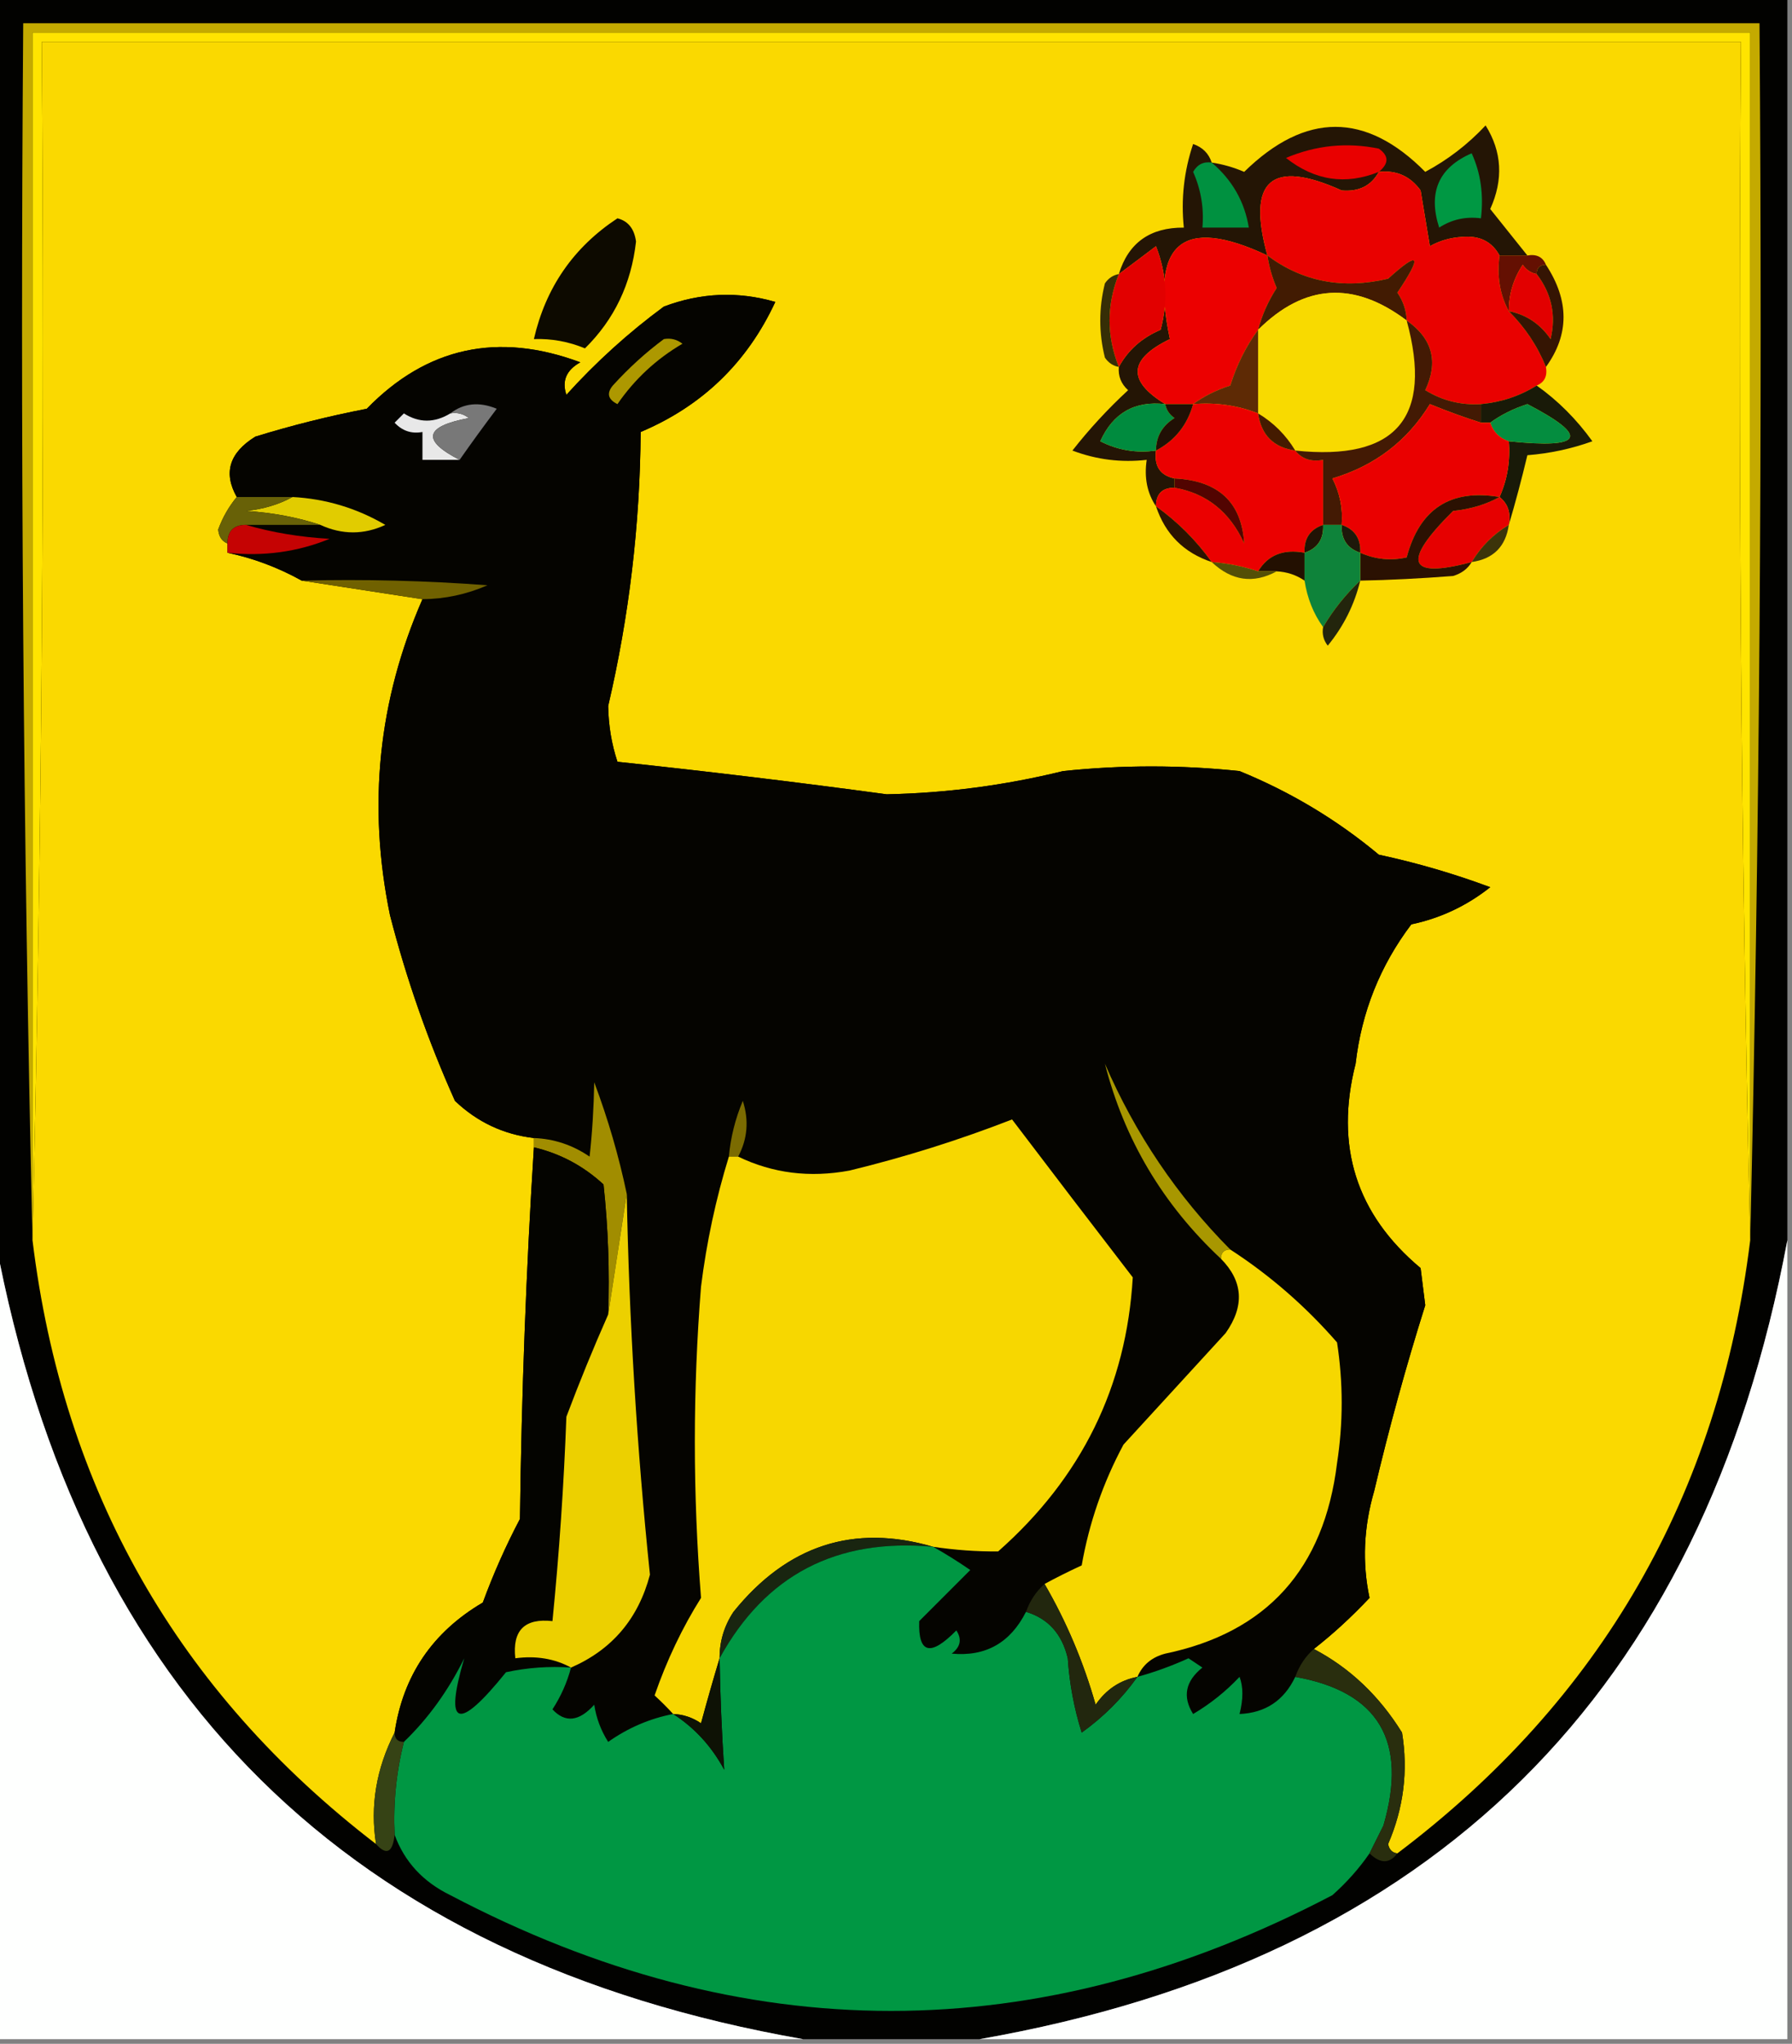 <?xml version="1.0" encoding="UTF-8"?>
<!DOCTYPE svg PUBLIC "-//W3C//DTD SVG 1.1//EN" "http://www.w3.org/Graphics/SVG/1.1/DTD/svg11.dtd">
<svg xmlns="http://www.w3.org/2000/svg" version="1.1" width="193px" height="220px" style="shape-rendering:geometricPrecision; text-rendering:geometricPrecision; image-rendering:optimizeQuality; fill-rule:evenodd; clip-rule:evenodd" xmlns:xlink="http://www.w3.org/1999/xlink">
<rect width="100%" height="100%" fill="#808080" stroke="none"/>
<g><path style="opacity:1" fill="#020200" d="M -0.5,-0.5 C 63.833,-0.5 128.167,-0.5 192.5,-0.5C 192.5,44.167 192.5,88.833 192.5,133.5C 183.387,182.279 154.387,210.946 105.5,219.5C 99.167,219.5 92.833,219.5 86.5,219.5C 37.613,210.946 8.613,182.279 -0.5,133.5C -0.5,88.833 -0.5,44.167 -0.5,-0.5 Z"/></g>
<g><path style="opacity:1" fill="#c4aa00" d="M 188.5,133.5 C 188.5,90.167 188.5,46.833 188.5,3.5C 126.833,3.5 65.167,3.5 3.5,3.5C 3.5,46.833 3.5,90.167 3.5,133.5C 2.501,90.003 2.168,46.337 2.5,2.5C 64.833,2.5 127.167,2.5 189.5,2.5C 189.832,46.337 189.499,90.003 188.5,133.5 Z"/></g>
<g><path style="opacity:1" fill="#ffe400" d="M 188.5,133.5 C 187.501,90.67 187.168,47.67 187.5,4.5C 126.5,4.5 65.5,4.5 4.5,4.5C 4.832,47.67 4.499,90.67 3.5,133.5C 3.5,90.167 3.5,46.833 3.5,3.5C 65.167,3.5 126.833,3.5 188.5,3.5C 188.5,46.833 188.5,90.167 188.5,133.5 Z"/></g>
<g><path style="opacity:1" fill="#fad900" d="M 188.5,133.5 C 185.122,160.931 172.455,182.931 150.5,199.5C 149.957,199.44 149.624,199.107 149.5,198.5C 151.171,194.636 151.671,190.636 151,186.5C 148.54,182.534 145.373,179.534 141.5,177.5C 143.525,175.925 145.525,174.092 147.5,172C 146.701,168.223 146.868,164.39 148,160.5C 149.606,153.696 151.439,147.03 153.5,140.5C 153.333,139.167 153.167,137.833 153,136.5C 146.071,130.71 143.737,123.376 146,114.5C 146.643,108.939 148.643,103.939 152,99.5C 155.137,98.839 157.97,97.505 160.5,95.5C 156.585,94.043 152.585,92.876 148.5,92C 143.997,88.245 138.997,85.245 133.5,83C 127.167,82.333 120.833,82.333 114.5,83C 108.262,84.534 101.928,85.367 95.5,85.5C 85.864,84.195 76.198,83.029 66.5,82C 65.869,80.094 65.536,78.094 65.5,76C 67.763,66.318 68.929,56.484 69,46.5C 75.637,43.696 80.47,39.029 83.5,32.5C 79.473,31.334 75.473,31.501 71.5,33C 67.701,35.797 64.201,38.964 61,42.5C 60.493,41.004 60.993,39.837 62.5,39C 53.633,35.698 45.966,37.365 39.5,44C 35.427,44.788 31.427,45.788 27.5,47C 24.698,48.731 24.031,50.898 25.5,53.5C 24.645,54.531 23.978,55.697 23.5,57C 23.57,57.765 23.903,58.265 24.5,58.5C 24.5,58.833 24.5,59.167 24.5,59.5C 27.272,60.082 29.939,61.082 32.5,62.5C 36.833,63.167 41.167,63.833 45.5,64.5C 40.735,75.376 39.569,86.709 42,98.5C 43.76,105.356 46.093,112.022 49,118.5C 51.397,120.782 54.231,122.116 57.5,122.5C 57.5,122.833 57.5,123.167 57.5,123.5C 56.669,136.66 56.169,149.994 56,163.5C 54.48,166.382 53.147,169.382 52,172.5C 46.577,175.691 43.41,180.358 42.5,186.5C 40.517,190.395 39.851,194.395 40.5,198.5C 19.118,182.079 6.785,160.412 3.5,133.5C 4.499,90.67 4.832,47.67 4.5,4.5C 65.5,4.5 126.5,4.5 187.5,4.5C 187.168,47.67 187.501,90.67 188.5,133.5 Z"/></g>
<g><path style="opacity:1" fill="#241505" d="M 164.5,27.5 C 163.5,27.5 162.5,27.5 161.5,27.5C 160.688,26.007 159.355,25.34 157.5,25.5C 156.228,25.57 155.062,25.903 154,26.5C 153.667,24.5 153.333,22.5 153,20.5C 151.89,18.963 150.39,18.297 148.5,18.5C 147.688,19.993 146.355,20.66 144.5,20.5C 136.92,17.078 134.253,19.411 136.5,27.5C 127.307,23.174 123.807,26.174 126,36.5C 121.547,38.655 121.38,40.988 125.5,43.5C 122.208,43.12 119.875,44.453 118.5,47.5C 120.396,48.466 122.396,48.799 124.5,48.5C 124.285,50.179 124.952,51.179 126.5,51.5C 126.5,51.833 126.5,52.167 126.5,52.5C 125.167,52.5 124.5,53.167 124.5,54.5C 123.549,53.081 123.216,51.415 123.5,49.5C 120.753,49.813 118.086,49.48 115.5,48.5C 117.316,46.183 119.316,44.017 121.5,42C 120.748,41.329 120.414,40.496 120.5,39.5C 121.481,37.691 122.981,36.357 125,35.5C 125.821,32.446 125.655,29.446 124.5,26.5C 123.148,27.524 121.815,28.524 120.5,29.5C 121.527,26.142 123.86,24.475 127.5,24.5C 127.183,21.428 127.516,18.428 128.5,15.5C 129.522,15.855 130.189,16.522 130.5,17.5C 131.695,17.677 132.862,18.011 134,18.5C 140.601,12.041 147.101,12.041 153.5,18.5C 155.937,17.197 158.104,15.53 160,13.5C 161.767,16.33 161.933,19.33 160.5,22.5C 161.823,24.165 163.156,25.832 164.5,27.5 Z"/></g>
<g><path style="opacity:1" fill="#e90000" d="M 148.5,18.5 C 144.931,19.946 141.597,19.446 138.5,17C 141.738,15.632 145.072,15.299 148.5,16C 149.598,16.77 149.598,17.603 148.5,18.5 Z"/></g>
<g><path style="opacity:1" fill="#009843" d="M 158.5,16.5 C 159.468,18.607 159.802,20.941 159.5,23.5C 157.856,23.287 156.356,23.62 155,24.5C 153.78,20.707 154.947,18.04 158.5,16.5 Z"/></g>
<g><path style="opacity:1" fill="#009140" d="M 130.5,17.5 C 132.705,19.363 134.039,21.697 134.5,24.5C 132.833,24.5 131.167,24.5 129.5,24.5C 129.682,22.409 129.348,20.409 128.5,18.5C 128.957,17.703 129.624,17.369 130.5,17.5 Z"/></g>
<g><path style="opacity:1" fill="#0d0a00" d="M 66.5,23.5 C 67.649,23.791 68.316,24.624 68.5,26C 67.991,30.559 66.157,34.392 63,37.5C 61.234,36.767 59.401,36.433 57.5,36.5C 58.774,30.947 61.774,26.613 66.5,23.5 Z"/></g>
<g><path style="opacity:1" fill="#ec0000" d="M 136.5,27.5 C 136.678,28.695 137.011,29.861 137.5,31C 136.586,32.406 135.92,33.906 135.5,35.5C 134.208,37.255 133.208,39.255 132.5,41.5C 130.974,41.994 129.641,42.661 128.5,43.5C 127.5,43.5 126.5,43.5 125.5,43.5C 121.38,40.988 121.547,38.655 126,36.5C 123.807,26.174 127.307,23.174 136.5,27.5 Z"/></g>
<g><path style="opacity:1" fill="#e90100" d="M 148.5,18.5 C 150.39,18.297 151.89,18.963 153,20.5C 153.333,22.5 153.667,24.5 154,26.5C 155.062,25.903 156.228,25.57 157.5,25.5C 159.355,25.34 160.688,26.007 161.5,27.5C 161.205,29.735 161.539,31.735 162.5,33.5C 164.252,35.246 165.585,37.246 166.5,39.5C 166.672,40.492 166.338,41.158 165.5,41.5C 163.685,42.63 161.685,43.296 159.5,43.5C 157.345,43.628 155.345,43.128 153.5,42C 154.943,38.939 154.276,36.439 151.5,34.5C 151.461,33.417 151.127,32.417 150.5,31.5C 153.227,27.431 152.893,26.931 149.5,30C 144.614,31.159 140.281,30.326 136.5,27.5C 134.253,19.411 136.92,17.078 144.5,20.5C 146.355,20.66 147.688,19.993 148.5,18.5 Z"/></g>
<g><path style="opacity:1" fill="#641002" d="M 161.5,27.5 C 162.5,27.5 163.5,27.5 164.5,27.5C 165.492,27.328 166.158,27.662 166.5,28.5C 165.833,28.5 165.5,28.833 165.5,29.5C 164.883,29.389 164.383,29.056 164,28.5C 162.991,30.025 162.491,31.692 162.5,33.5C 161.539,31.735 161.205,29.735 161.5,27.5 Z"/></g>
<g><path style="opacity:1" fill="#e20000" d="M 120.5,39.5 C 119.167,36.167 119.167,32.833 120.5,29.5C 121.815,28.524 123.148,27.524 124.5,26.5C 125.655,29.446 125.821,32.446 125,35.5C 122.981,36.357 121.481,37.691 120.5,39.5 Z"/></g>
<g><path style="opacity:1" fill="#421b02" d="M 136.5,27.5 C 140.281,30.326 144.614,31.159 149.5,30C 152.893,26.931 153.227,27.431 150.5,31.5C 151.127,32.417 151.461,33.417 151.5,34.5C 145.818,30.213 140.485,30.546 135.5,35.5C 135.92,33.906 136.586,32.406 137.5,31C 137.011,29.861 136.678,28.695 136.5,27.5 Z"/></g>
<g><path style="opacity:1" fill="#050400" d="M 141.5,177.5 C 140.599,178.29 139.932,179.29 139.5,180.5C 138.292,183.044 136.292,184.378 133.5,184.5C 133.906,182.891 133.906,181.557 133.5,180.5C 132.016,182.074 130.349,183.407 128.5,184.5C 127.334,182.635 127.667,180.968 129.5,179.5C 129,179.167 128.5,178.833 128,178.5C 126.2,179.32 124.366,179.986 122.5,180.5C 123.058,179.21 124.058,178.377 125.5,178C 136.439,175.718 142.606,168.885 144,157.5C 144.667,153.167 144.667,148.833 144,144.5C 140.616,140.613 136.782,137.28 132.5,134.5C 126.772,128.726 122.272,122.06 119,114.5C 121.089,122.668 125.255,129.668 131.5,135.5C 133.891,137.921 134.058,140.588 132,143.5C 128.333,147.5 124.667,151.5 121,155.5C 118.801,159.598 117.301,163.931 116.5,168.5C 115.051,169.172 113.718,169.839 112.5,170.5C 111.599,171.29 110.932,172.29 110.5,173.5C 108.811,176.842 106.145,178.342 102.5,178C 103.451,177.282 103.617,176.449 103,175.5C 100.214,178.345 98.88,178.011 99,174.5C 100.833,172.667 102.667,170.833 104.5,169C 103.142,168.066 101.808,167.232 100.5,166.5C 102.869,166.851 105.203,167.018 107.5,167C 116.488,159.066 121.321,149.233 122,137.5C 117.59,131.774 113.257,126.108 109,120.5C 103.295,122.718 97.462,124.552 91.5,126C 87.219,126.798 83.219,126.298 79.5,124.5C 80.511,122.598 80.678,120.598 80,118.5C 79.187,120.436 78.687,122.436 78.5,124.5C 77.097,129.051 76.097,133.718 75.5,138.5C 74.613,149.595 74.613,160.762 75.5,172C 73.477,175.218 71.81,178.718 70.5,182.5C 71.243,183.182 71.909,183.849 72.5,184.5C 69.995,184.98 67.662,185.98 65.5,187.5C 64.719,186.271 64.219,184.938 64,183.5C 62.373,185.312 60.873,185.479 59.5,184C 60.414,182.594 61.081,181.094 61.5,179.5C 65.912,177.582 68.746,174.249 70,169.5C 68.593,155.924 67.759,142.258 67.5,128.5C 66.644,124.429 65.477,120.429 64,116.5C 63.949,119.277 63.782,121.943 63.5,124.5C 61.677,123.253 59.677,122.586 57.5,122.5C 54.231,122.116 51.397,120.782 49,118.5C 46.093,112.022 43.76,105.356 42,98.5C 39.569,86.709 40.735,75.376 45.5,64.5C 47.927,64.477 50.26,63.977 52.5,63C 45.842,62.5 39.175,62.334 32.5,62.5C 29.939,61.082 27.272,60.082 24.5,59.5C 28.375,59.916 32.042,59.416 35.5,58C 32.305,57.819 29.305,57.319 26.5,56.5C 29.167,56.5 31.833,56.5 34.5,56.5C 36.855,57.575 39.189,57.575 41.5,56.5C 38.407,54.691 35.074,53.691 31.5,53.5C 29.5,53.5 27.5,53.5 25.5,53.5C 24.031,50.898 24.698,48.731 27.5,47C 31.427,45.788 35.427,44.788 39.5,44C 45.966,37.365 53.633,35.698 62.5,39C 60.993,39.837 60.493,41.004 61,42.5C 64.201,38.964 67.701,35.797 71.5,33C 75.473,31.501 79.473,31.334 83.5,32.5C 80.47,39.029 75.637,43.696 69,46.5C 68.929,56.484 67.763,66.318 65.5,76C 65.536,78.094 65.869,80.094 66.5,82C 76.198,83.029 85.864,84.195 95.5,85.5C 101.928,85.367 108.262,84.534 114.5,83C 120.833,82.333 127.167,82.333 133.5,83C 138.997,85.245 143.997,88.245 148.5,92C 152.585,92.876 156.585,94.043 160.5,95.5C 157.97,97.505 155.137,98.839 152,99.5C 148.643,103.939 146.643,108.939 146,114.5C 143.737,123.376 146.071,130.71 153,136.5C 153.167,137.833 153.333,139.167 153.5,140.5C 151.439,147.03 149.606,153.696 148,160.5C 146.868,164.39 146.701,168.223 147.5,172C 145.525,174.092 143.525,175.925 141.5,177.5 Z"/></g>
<g><path style="opacity:1" fill="#362e06" d="M 120.5,29.5 C 119.167,32.833 119.167,36.167 120.5,39.5C 119.883,39.389 119.383,39.056 119,38.5C 118.333,35.833 118.333,33.167 119,30.5C 119.383,29.944 119.883,29.611 120.5,29.5 Z"/></g>
<g><path style="opacity:1" fill="#f8da00" d="M 151.5,34.5 C 154.362,44.975 150.362,49.641 139.5,48.5C 138.5,46.833 137.167,45.5 135.5,44.5C 135.5,41.5 135.5,38.5 135.5,35.5C 140.485,30.546 145.818,30.213 151.5,34.5 Z"/></g>
<g><path style="opacity:1" fill="#e20000" d="M 165.5,29.5 C 167.109,31.602 167.609,33.935 167,36.5C 165.871,34.859 164.371,33.859 162.5,33.5C 162.491,31.692 162.991,30.025 164,28.5C 164.383,29.056 164.883,29.389 165.5,29.5 Z"/></g>
<g><path style="opacity:1" fill="#351503" d="M 166.5,28.5 C 169.024,32.346 169.024,36.013 166.5,39.5C 165.585,37.246 164.252,35.246 162.5,33.5C 164.371,33.859 165.871,34.859 167,36.5C 167.609,33.935 167.109,31.602 165.5,29.5C 165.5,28.833 165.833,28.5 166.5,28.5 Z"/></g>
<g><path style="opacity:1" fill="#ad9800" d="M 71.5,36.5 C 72.239,36.369 72.906,36.536 73.5,37C 70.689,38.644 68.356,40.81 66.5,43.5C 65.479,42.998 65.312,42.332 66,41.5C 67.73,39.598 69.563,37.931 71.5,36.5 Z"/></g>
<g><path style="opacity:1" fill="#5e2a05" d="M 135.5,35.5 C 135.5,38.5 135.5,41.5 135.5,44.5C 133.283,43.631 130.95,43.298 128.5,43.5C 129.641,42.661 130.974,41.994 132.5,41.5C 133.208,39.255 134.208,37.255 135.5,35.5 Z"/></g>
<g><path style="opacity:1" fill="#eb0000" d="M 128.5,43.5 C 130.95,43.298 133.283,43.631 135.5,44.5C 135.833,46.833 137.167,48.167 139.5,48.5C 140.209,49.404 141.209,49.737 142.5,49.5C 142.5,51.833 142.5,54.167 142.5,56.5C 141.094,56.973 140.427,57.973 140.5,59.5C 138.219,59.077 136.552,59.744 135.5,61.5C 133.883,60.962 132.216,60.629 130.5,60.5C 128.833,58.167 126.833,56.167 124.5,54.5C 124.5,53.167 125.167,52.5 126.5,52.5C 129.958,53.108 132.458,55.108 134,58.5C 133.731,54.07 131.231,51.736 126.5,51.5C 124.952,51.179 124.285,50.179 124.5,48.5C 126.543,47.421 127.876,45.754 128.5,43.5 Z"/></g>
<g><path style="opacity:1" fill="#431a04" d="M 151.5,34.5 C 154.276,36.439 154.943,38.939 153.5,42C 155.345,43.128 157.345,43.628 159.5,43.5C 159.5,44.167 159.5,44.833 159.5,45.5C 157.648,44.911 155.815,44.244 154,43.5C 151.557,47.48 148.057,50.147 143.5,51.5C 144.309,53.071 144.643,54.738 144.5,56.5C 143.833,56.5 143.167,56.5 142.5,56.5C 142.5,54.167 142.5,51.833 142.5,49.5C 141.209,49.737 140.209,49.404 139.5,48.5C 150.362,49.641 154.362,44.975 151.5,34.5 Z"/></g>
<g><path style="opacity:1" fill="#191a08" d="M 165.5,41.5 C 167.785,43.118 169.785,45.118 171.5,47.5C 169.234,48.314 166.9,48.814 164.5,49C 163.877,51.607 163.21,54.107 162.5,56.5C 162.737,55.209 162.404,54.209 161.5,53.5C 162.341,51.621 162.675,49.621 162.5,47.5C 170.569,48.335 171.235,47.001 164.5,43.5C 162.974,43.994 161.641,44.661 160.5,45.5C 160.167,45.5 159.833,45.5 159.5,45.5C 159.5,44.833 159.5,44.167 159.5,43.5C 161.685,43.296 163.685,42.63 165.5,41.5 Z"/></g>
<g><path style="opacity:1" fill="#e8e8e8" d="M 48.5,44.5 C 49.239,44.369 49.906,44.536 50.5,45C 45.714,45.896 45.381,47.396 49.5,49.5C 48.167,49.5 46.833,49.5 45.5,49.5C 45.5,48.5 45.5,47.5 45.5,46.5C 44.325,46.719 43.325,46.386 42.5,45.5C 42.833,45.167 43.167,44.833 43.5,44.5C 45.128,45.535 46.795,45.535 48.5,44.5 Z"/></g>
<g><path style="opacity:1" fill="#048d3f" d="M 162.5,47.5 C 161.5,47.167 160.833,46.5 160.5,45.5C 161.641,44.661 162.974,43.994 164.5,43.5C 171.235,47.001 170.569,48.335 162.5,47.5 Z"/></g>
<g><path style="opacity:1" fill="#787878" d="M 48.5,44.5 C 49.946,43.387 51.613,43.22 53.5,44C 52.1,45.856 50.767,47.689 49.5,49.5C 45.381,47.396 45.714,45.896 50.5,45C 49.906,44.536 49.239,44.369 48.5,44.5 Z"/></g>
<g><path style="opacity:1" fill="#441b00" d="M 135.5,44.5 C 137.167,45.5 138.5,46.833 139.5,48.5C 137.167,48.167 135.833,46.833 135.5,44.5 Z"/></g>
<g><path style="opacity:1" fill="#ea0000" d="M 159.5,45.5 C 159.833,45.5 160.167,45.5 160.5,45.5C 160.833,46.5 161.5,47.167 162.5,47.5C 162.675,49.621 162.341,51.621 161.5,53.5C 156.219,52.607 152.886,54.774 151.5,60C 149.803,60.385 148.137,60.218 146.5,59.5C 146.573,57.973 145.906,56.973 144.5,56.5C 144.643,54.738 144.309,53.071 143.5,51.5C 148.057,50.147 151.557,47.48 154,43.5C 155.815,44.244 157.648,44.911 159.5,45.5 Z"/></g>
<g><path style="opacity:1" fill="#008b3e" d="M 125.5,43.5 C 125.611,44.117 125.944,44.617 126.5,45C 125.177,45.816 124.511,46.983 124.5,48.5C 122.396,48.799 120.396,48.466 118.5,47.5C 119.875,44.453 122.208,43.12 125.5,43.5 Z"/></g>
<g><path style="opacity:1" fill="#211005" d="M 125.5,43.5 C 126.5,43.5 127.5,43.5 128.5,43.5C 127.876,45.754 126.543,47.421 124.5,48.5C 124.511,46.983 125.177,45.816 126.5,45C 125.944,44.617 125.611,44.117 125.5,43.5 Z"/></g>
<g><path style="opacity:1" fill="#520401" d="M 126.5,51.5 C 131.231,51.736 133.731,54.07 134,58.5C 132.458,55.108 129.958,53.108 126.5,52.5C 126.5,52.167 126.5,51.833 126.5,51.5 Z"/></g>
<g><path style="opacity:1" fill="#e1cc00" d="M 31.5,53.5 C 35.074,53.691 38.407,54.691 41.5,56.5C 39.189,57.575 36.855,57.575 34.5,56.5C 32.031,55.683 29.365,55.183 26.5,55C 28.382,54.802 30.048,54.302 31.5,53.5 Z"/></g>
<g><path style="opacity:1" fill="#686107" d="M 25.5,53.5 C 27.5,53.5 29.5,53.5 31.5,53.5C 30.048,54.302 28.382,54.802 26.5,55C 29.365,55.183 32.031,55.683 34.5,56.5C 31.833,56.5 29.167,56.5 26.5,56.5C 25.167,56.5 24.5,57.167 24.5,58.5C 23.903,58.265 23.57,57.765 23.5,57C 23.978,55.697 24.645,54.531 25.5,53.5 Z"/></g>
<g><path style="opacity:1" fill="#2b1300" d="M 124.5,54.5 C 126.833,56.167 128.833,58.167 130.5,60.5C 127.5,59.5 125.5,57.5 124.5,54.5 Z"/></g>
<g><path style="opacity:1" fill="#e60000" d="M 161.5,53.5 C 162.404,54.209 162.737,55.209 162.5,56.5C 160.833,57.5 159.5,58.833 158.5,60.5C 151.596,62.35 150.929,60.516 156.5,55C 158.382,54.802 160.048,54.302 161.5,53.5 Z"/></g>
<g><path style="opacity:1" fill="#c50303" d="M 26.5,56.5 C 29.305,57.319 32.305,57.819 35.5,58C 32.042,59.416 28.375,59.916 24.5,59.5C 24.5,59.167 24.5,58.833 24.5,58.5C 24.5,57.167 25.167,56.5 26.5,56.5 Z"/></g>
<g><path style="opacity:1" fill="#211305" d="M 142.5,56.5 C 142.573,58.027 141.906,59.027 140.5,59.5C 140.427,57.973 141.094,56.973 142.5,56.5 Z"/></g>
<g><path style="opacity:1" fill="#1e180a" d="M 144.5,56.5 C 145.906,56.973 146.573,57.973 146.5,59.5C 145.094,59.027 144.427,58.027 144.5,56.5 Z"/></g>
<g><path style="opacity:1" fill="#3c340a" d="M 162.5,56.5 C 162.167,58.833 160.833,60.167 158.5,60.5C 159.5,58.833 160.833,57.5 162.5,56.5 Z"/></g>
<g><path style="opacity:1" fill="#231001" d="M 140.5,59.5 C 140.5,60.5 140.5,61.5 140.5,62.5C 139.609,61.89 138.609,61.557 137.5,61.5C 136.833,61.5 136.167,61.5 135.5,61.5C 136.552,59.744 138.219,59.077 140.5,59.5 Z"/></g>
<g><path style="opacity:1" fill="#544f06" d="M 130.5,60.5 C 132.216,60.629 133.883,60.962 135.5,61.5C 136.167,61.5 136.833,61.5 137.5,61.5C 134.988,62.867 132.655,62.534 130.5,60.5 Z"/></g>
<g><path style="opacity:1" fill="#2b1102" d="M 161.5,53.5 C 160.048,54.302 158.382,54.802 156.5,55C 150.929,60.516 151.596,62.35 158.5,60.5C 158.082,61.222 157.416,61.722 156.5,62C 152.969,62.273 149.635,62.44 146.5,62.5C 146.5,61.5 146.5,60.5 146.5,59.5C 148.137,60.218 149.803,60.385 151.5,60C 152.886,54.774 156.219,52.607 161.5,53.5 Z"/></g>
<g><path style="opacity:1" fill="#706100" d="M 32.5,62.5 C 39.175,62.334 45.842,62.5 52.5,63C 50.26,63.977 47.927,64.477 45.5,64.5C 41.167,63.833 36.833,63.167 32.5,62.5 Z"/></g>
<g><path style="opacity:1" fill="#0e833a" d="M 142.5,56.5 C 143.167,56.5 143.833,56.5 144.5,56.5C 144.427,58.027 145.094,59.027 146.5,59.5C 146.5,60.5 146.5,61.5 146.5,62.5C 144.926,63.984 143.593,65.651 142.5,67.5C 141.463,66.07 140.796,64.403 140.5,62.5C 140.5,61.5 140.5,60.5 140.5,59.5C 141.906,59.027 142.573,58.027 142.5,56.5 Z"/></g>
<g><path style="opacity:1" fill="#23250c" d="M 146.5,62.5 C 145.872,65.09 144.705,67.423 143,69.5C 142.536,68.906 142.369,68.239 142.5,67.5C 143.593,65.651 144.926,63.984 146.5,62.5 Z"/></g>
<g><path style="opacity:1" fill="#7b6b01" d="M 79.5,124.5 C 79.167,124.5 78.833,124.5 78.5,124.5C 78.687,122.436 79.187,120.436 80,118.5C 80.678,120.598 80.511,122.598 79.5,124.5 Z"/></g>
<g><path style="opacity:1" fill="#f7d700" d="M 100.5,166.5 C 91.949,164 84.783,166.334 79,173.5C 77.991,175.025 77.491,176.692 77.5,178.5C 76.835,180.698 76.168,183.031 75.5,185.5C 74.583,184.873 73.583,184.539 72.5,184.5C 71.909,183.849 71.243,183.182 70.5,182.5C 71.81,178.718 73.477,175.218 75.5,172C 74.613,160.762 74.613,149.595 75.5,138.5C 76.097,133.718 77.097,129.051 78.5,124.5C 78.833,124.5 79.167,124.5 79.5,124.5C 83.219,126.298 87.219,126.798 91.5,126C 97.462,124.552 103.295,122.718 109,120.5C 113.257,126.108 117.59,131.774 122,137.5C 121.321,149.233 116.488,159.066 107.5,167C 105.203,167.018 102.869,166.851 100.5,166.5 Z"/></g>
<g><path style="opacity:1" fill="#a18d00" d="M 67.5,128.5 C 66.833,132.833 66.167,137.167 65.5,141.5C 65.666,136.821 65.499,132.155 65,127.5C 62.838,125.504 60.338,124.17 57.5,123.5C 57.5,123.167 57.5,122.833 57.5,122.5C 59.677,122.586 61.677,123.253 63.5,124.5C 63.782,121.943 63.949,119.277 64,116.5C 65.477,120.429 66.644,124.429 67.5,128.5 Z"/></g>
<g><path style="opacity:1" fill="#040400" d="M 57.5,123.5 C 60.338,124.17 62.838,125.504 65,127.5C 65.499,132.155 65.666,136.821 65.5,141.5C 63.917,145.069 62.417,148.735 61,152.5C 60.727,159.867 60.227,167.2 59.5,174.5C 56.5,174.167 55.167,175.5 55.5,178.5C 57.735,178.205 59.735,178.539 61.5,179.5C 59.143,179.337 56.81,179.503 54.5,180C 49.315,186.43 47.815,185.93 50,178.5C 48.28,181.989 46.113,184.989 43.5,187.5C 42.833,187.5 42.5,187.167 42.5,186.5C 43.41,180.358 46.577,175.691 52,172.5C 53.147,169.382 54.48,166.382 56,163.5C 56.169,149.994 56.669,136.66 57.5,123.5 Z"/></g>
<g><path style="opacity:1" fill="#a89700" d="M 132.5,134.5 C 131.833,134.5 131.5,134.833 131.5,135.5C 125.255,129.668 121.089,122.668 119,114.5C 122.272,122.06 126.772,128.726 132.5,134.5 Z"/></g>
<g><path style="opacity:1" fill="#fefffe" d="M -0.5,133.5 C 8.613,182.279 37.613,210.946 86.5,219.5C 57.5,219.5 28.5,219.5 -0.5,219.5C -0.5,190.833 -0.5,162.167 -0.5,133.5 Z"/></g>
<g><path style="opacity:1" fill="#fefffe" d="M 192.5,133.5 C 192.5,162.167 192.5,190.833 192.5,219.5C 163.5,219.5 134.5,219.5 105.5,219.5C 154.387,210.946 183.387,182.279 192.5,133.5 Z"/></g>
<g><path style="opacity:1" fill="#f6d700" d="M 132.5,134.5 C 136.782,137.28 140.616,140.613 144,144.5C 144.667,148.833 144.667,153.167 144,157.5C 142.606,168.885 136.439,175.718 125.5,178C 124.058,178.377 123.058,179.21 122.5,180.5C 120.629,180.859 119.129,181.859 118,183.5C 116.688,178.884 114.855,174.551 112.5,170.5C 113.718,169.839 115.051,169.172 116.5,168.5C 117.301,163.931 118.801,159.598 121,155.5C 124.667,151.5 128.333,147.5 132,143.5C 134.058,140.588 133.891,137.921 131.5,135.5C 131.5,134.833 131.833,134.5 132.5,134.5 Z"/></g>
<g><path style="opacity:1" fill="#ecd000" d="M 67.5,128.5 C 67.759,142.258 68.593,155.924 70,169.5C 68.746,174.249 65.912,177.582 61.5,179.5C 59.735,178.539 57.735,178.205 55.5,178.5C 55.167,175.5 56.5,174.167 59.5,174.5C 60.227,167.2 60.727,159.867 61,152.5C 62.417,148.735 63.917,145.069 65.5,141.5C 66.167,137.167 66.833,132.833 67.5,128.5 Z"/></g>
<g><path style="opacity:1" fill="#192510" d="M 100.5,166.5 C 90.088,165.537 82.422,169.537 77.5,178.5C 77.491,176.692 77.991,175.025 79,173.5C 84.783,166.334 91.949,164 100.5,166.5 Z"/></g>
<g><path style="opacity:1" fill="#009743" d="M 100.5,166.5 C 101.808,167.232 103.142,168.066 104.5,169C 102.667,170.833 100.833,172.667 99,174.5C 98.88,178.011 100.214,178.345 103,175.5C 103.617,176.449 103.451,177.282 102.5,178C 106.145,178.342 108.811,176.842 110.5,173.5C 112.888,174.219 114.388,175.885 115,178.5C 115.182,181.226 115.682,183.893 116.5,186.5C 118.854,184.812 120.854,182.812 122.5,180.5C 124.366,179.986 126.2,179.32 128,178.5C 128.5,178.833 129,179.167 129.5,179.5C 127.667,180.968 127.334,182.635 128.5,184.5C 130.349,183.407 132.016,182.074 133.5,180.5C 133.906,181.557 133.906,182.891 133.5,184.5C 136.292,184.378 138.292,183.044 139.5,180.5C 148.477,182.094 151.644,187.427 149,196.5C 148.487,197.527 147.987,198.527 147.5,199.5C 146.375,201.129 145.041,202.629 143.5,204C 111.794,220.612 80.127,220.612 48.5,204C 45.558,202.564 43.558,200.397 42.5,197.5C 42.342,194.098 42.676,190.764 43.5,187.5C 46.113,184.989 48.28,181.989 50,178.5C 47.815,185.93 49.315,186.43 54.5,180C 56.81,179.503 59.143,179.337 61.5,179.5C 61.081,181.094 60.414,182.594 59.5,184C 60.873,185.479 62.373,185.312 64,183.5C 64.219,184.938 64.719,186.271 65.5,187.5C 67.662,185.98 69.995,184.98 72.5,184.5C 74.807,185.977 76.64,187.977 78,190.5C 77.733,186.559 77.566,182.559 77.5,178.5C 82.422,169.537 90.088,165.537 100.5,166.5 Z"/></g>
<g><path style="opacity:1" fill="#22270e" d="M 112.5,170.5 C 114.855,174.551 116.688,178.884 118,183.5C 119.129,181.859 120.629,180.859 122.5,180.5C 120.854,182.812 118.854,184.812 116.5,186.5C 115.682,183.893 115.182,181.226 115,178.5C 114.388,175.885 112.888,174.219 110.5,173.5C 110.932,172.29 111.599,171.29 112.5,170.5 Z"/></g>
<g><path style="opacity:1" fill="#292e0e" d="M 141.5,177.5 C 145.373,179.534 148.54,182.534 151,186.5C 151.671,190.636 151.171,194.636 149.5,198.5C 149.624,199.107 149.957,199.44 150.5,199.5C 149.652,200.625 148.652,200.625 147.5,199.5C 147.987,198.527 148.487,197.527 149,196.5C 151.644,187.427 148.477,182.094 139.5,180.5C 139.932,179.29 140.599,178.29 141.5,177.5 Z"/></g>
<g><path style="opacity:1" fill="#0e1205" d="M 77.5,178.5 C 77.566,182.559 77.733,186.559 78,190.5C 76.64,187.977 74.807,185.977 72.5,184.5C 73.583,184.539 74.583,184.873 75.5,185.5C 76.168,183.031 76.835,180.698 77.5,178.5 Z"/></g>
<g><path style="opacity:1" fill="#364315" d="M 42.5,186.5 C 42.5,187.167 42.833,187.5 43.5,187.5C 42.676,190.764 42.342,194.098 42.5,197.5C 42.289,199.424 41.623,199.757 40.5,198.5C 39.851,194.395 40.517,190.395 42.5,186.5 Z"/></g>
</svg>
